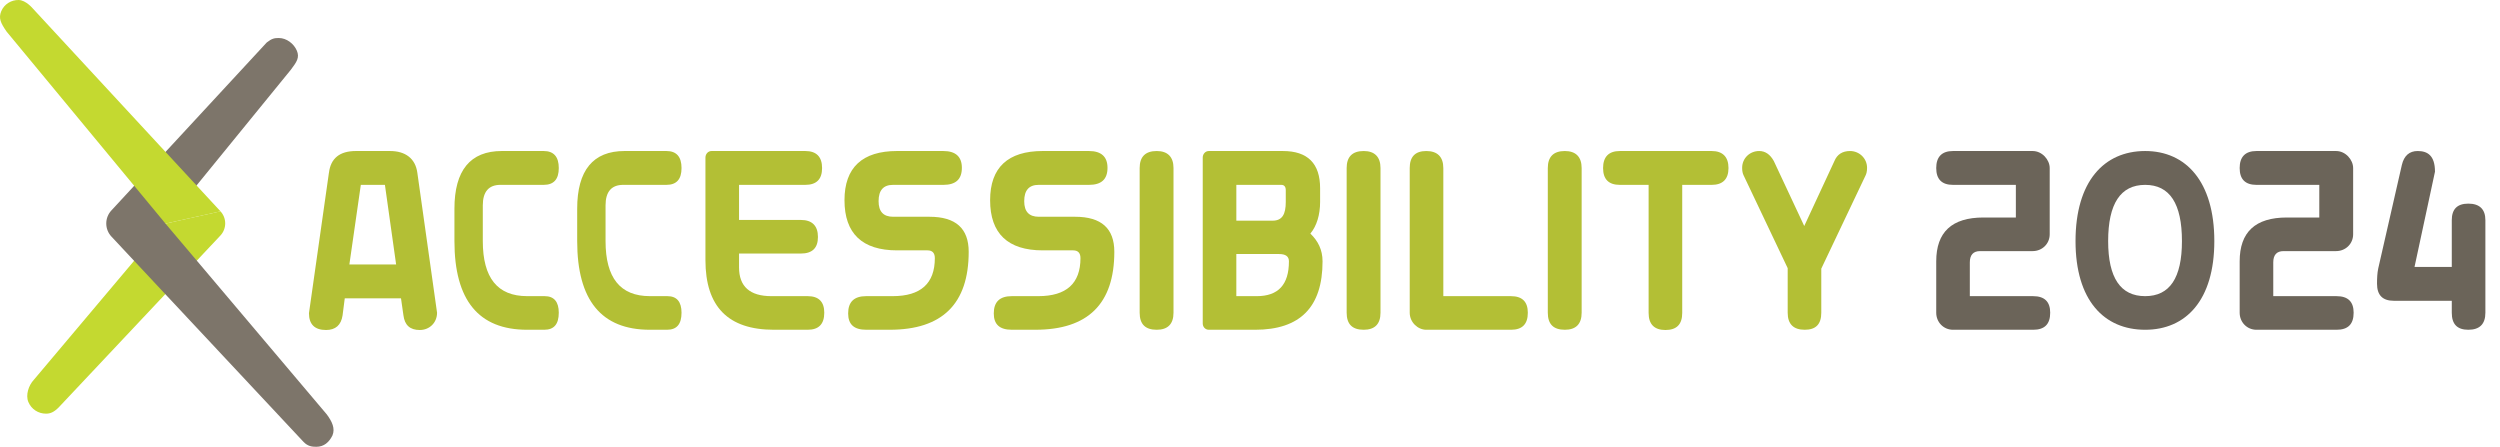 <?xml version="1.0" encoding="UTF-8"?><svg id="a" xmlns="http://www.w3.org/2000/svg" width="431.719" height="77.157" viewBox="0 0 431.719 77.157"><path d="M28.575,38.611l-22.734,26.978c-.894.952-1.447,2.623-.948,3.822.522,1.253,1.711,2.023,3.052,2.023.756,0,1.379-.265,2.194-1.085l27.907-29.659c1.114-1.172,1.127-3.008.029-4.195" fill="#c4d930" stroke-width="0"/><path d="M28.575,38.611l21.655-26.572c1.036-1.381,1.525-2.104,1.036-3.279-.512-1.228-1.796-2.195-3.111-2.195h0c-.737,0-1.194.065-2.089.769l-26.822,28.999c-1.194,1.277-1.189,3.263.011,4.534l33.18,35.462c.71.728,1.423.828,2.179.828,1.342,0,2.213-.79,2.796-1.957.499-1.199-.053-2.387-.974-3.631l-27.861-32.958" fill="#7d756a" stroke-width="0"/><path d="M38.077,36.495L5.675,1.476S4.486.031,3.229,0,.728.709.217,1.936c-.49,1.175-.138,2,.936,3.539l27.422,33.136" fill="#c4d930" stroke-width="0"/><path d="M69.669,54.464l-.421-2.943h-9.714l-.378,2.943c-.252,1.683-1.219,2.523-2.859,2.523-1.935,0-2.944-.967-2.944-2.901l3.448-24.264v.042c.294-2.523,1.851-3.785,4.668-3.785h5.888c2.607,0,4.374,1.262,4.71,3.743l3.406,24.18c0,1.724-1.304,2.985-2.986,2.985s-2.607-.841-2.817-2.523ZM60.333,45.675h8.074l-1.935-13.75h-4.163l-1.977,13.75Z" fill="#b3bf35" stroke-width="0"/><path d="M94.063,51.142c1.609,0,2.431.968,2.431,2.86,0,1.977-.822,2.943-2.502,2.943h-2.968c-8.366,0-12.548-5.089-12.548-15.308v-5.592c0-6.645,2.752-9.967,8.187-9.967h7.222c1.752,0,2.61,1.01,2.61,2.943s-.858,2.902-2.61,2.902h-7.472c-2.002,0-3.039,1.178-3.039,3.532v6.181c0,6.351,2.538,9.504,7.65,9.504h3.039Z" fill="#b3bf35" stroke-width="0"/><path d="M115.26,51.142c1.609,0,2.431.968,2.431,2.86,0,1.977-.822,2.943-2.502,2.943h-2.968c-8.366,0-12.548-5.089-12.548-15.308v-5.592c0-6.645,2.752-9.967,8.187-9.967h7.222c1.752,0,2.61,1.01,2.61,2.943s-.858,2.902-2.61,2.902h-7.472c-2.002,0-3.039,1.178-3.039,3.532v6.181c0,6.351,2.538,9.504,7.65,9.504h3.039Z" fill="#b3bf35" stroke-width="0"/><path d="M127.624,37.981h10.681c1.935,0,2.944,1.008,2.944,2.943s-1.009,2.859-2.944,2.859h-10.681v2.397c0,3.28,1.85,4.962,5.593,4.962h6.266c1.893,0,2.859.968,2.859,2.86,0,1.977-.967,2.943-2.859,2.943h-5.845c-7.906,0-11.817-3.995-11.817-12.027v-17.704c0-.631.462-1.136,1.051-1.136h16.19c1.934,0,2.901,1.01,2.901,2.943s-.967,2.902-2.901,2.902h-11.438v6.056Z" fill="#b3bf35" stroke-width="0"/><path d="M162.907,26.079c2.145,0,3.196,1.01,3.196,2.901,0,1.977-1.051,2.944-3.196,2.944h-8.705c-1.64,0-2.481.925-2.481,2.817,0,1.809.841,2.691,2.523,2.691h6.266c4.542,0,6.771,2.018,6.771,6.055,0,8.957-4.542,13.457-13.625,13.457h-4.079c-2.103,0-3.112-.925-3.112-2.817,0-1.977,1.009-2.986,3.112-2.986h4.583c4.836,0,7.275-2.187,7.275-6.56,0-.884-.42-1.346-1.262-1.346h-5.256c-6.014,0-9.084-2.902-9.084-8.663,0-5.636,3.07-8.495,9.084-8.495h7.99Z" fill="#b3bf35" stroke-width="0"/><path d="M188.056,26.079c2.145,0,3.196,1.01,3.196,2.901,0,1.977-1.052,2.944-3.196,2.944h-8.706c-1.64,0-2.481.925-2.481,2.817,0,1.809.841,2.691,2.523,2.691h6.266c4.542,0,6.771,2.018,6.771,6.055,0,8.957-4.541,13.457-13.625,13.457h-4.079c-2.103,0-3.112-.925-3.112-2.817,0-1.977,1.009-2.986,3.112-2.986h4.583c4.836,0,7.275-2.187,7.275-6.56,0-.884-.42-1.346-1.262-1.346h-5.256c-6.014,0-9.084-2.902-9.084-8.663,0-5.636,3.07-8.495,9.084-8.495h7.99Z" fill="#b3bf35" stroke-width="0"/><path d="M202.65,29.023v24.98c0,1.977-1.01,2.943-2.902,2.943-1.977,0-2.943-.967-2.943-2.943v-24.98c0-1.934.967-2.943,2.943-2.943,1.893,0,2.902,1.01,2.902,2.943Z" fill="#b3bf35" stroke-width="0"/><path d="M207.696,27.215c0-.631.463-1.136,1.052-1.136h12.784c4.289,0,6.434,2.145,6.434,6.435v2.354c0,2.229-.589,4.163-1.682,5.466,1.304,1.262,2.103,2.775,2.103,4.794,0,7.906-3.869,11.817-11.649,11.817h-7.989c-.589,0-1.052-.463-1.052-1.094v-28.637ZM213.499,38.107h6.266c1.682,0,2.271-1.136,2.271-3.238v-2.019c0-.589-.252-.925-.757-.925h-7.779v6.182ZM213.499,43.868v7.274h3.532c3.7,0,5.551-1.977,5.551-6.014,0-.841-.547-1.261-1.724-1.261h-7.359Z" fill="#b3bf35" stroke-width="0"/><path d="M238.395,29.023v24.98c0,1.977-1.009,2.943-2.901,2.943-1.977,0-2.943-.967-2.943-2.943v-24.98c0-1.934.967-2.943,2.943-2.943,1.893,0,2.901,1.01,2.901,2.943Z" fill="#b3bf35" stroke-width="0"/><path d="M249.244,29.023v22.12h11.691c1.935,0,2.901.968,2.901,2.86,0,1.977-.967,2.943-2.901,2.943h-14.635c-1.472,0-2.859-1.304-2.859-2.943v-24.98c0-1.934.925-2.943,2.859-2.943s2.943,1.01,2.943,2.943Z" fill="#b3bf35" stroke-width="0"/><path d="M273.131,29.023v24.98c0,1.977-1.009,2.943-2.901,2.943-1.977,0-2.943-.967-2.943-2.943v-24.98c0-1.934.967-2.943,2.943-2.943,1.893,0,2.901,1.01,2.901,2.943Z" fill="#b3bf35" stroke-width="0"/><path d="M295.588,26.079c1.892,0,2.901,1.01,2.901,2.943s-1.01,2.902-2.901,2.902h-5.089v22.12c0,1.977-.967,2.943-2.901,2.943-1.893,0-2.902-.967-2.902-2.943v-22.12h-4.962c-1.935,0-2.901-.968-2.901-2.902s.967-2.943,2.901-2.943h15.854Z" fill="#b3bf35" stroke-width="0"/><path d="M322.419,28.981c0,.631-.126,1.052-.253,1.304l-7.653,16.106v7.612c0,1.977-.925,2.943-2.859,2.943s-2.944-.967-2.944-2.943v-7.696l-7.611-16.022c-.168-.336-.252-.757-.252-1.304,0-1.64,1.304-2.901,2.943-2.901,1.052,0,1.893.589,2.523,1.725l5.257,11.227,5.214-11.227c.463-1.136,1.388-1.725,2.691-1.725,1.599,0,2.944,1.262,2.944,2.901Z" fill="#b3bf35" stroke-width="0"/><path d="M334.363,45.129c0-5.046,2.691-7.569,8.158-7.569h5.593v-5.635h-10.85c-1.935,0-2.901-.968-2.901-2.902s.967-2.943,2.901-2.943h13.751c1.641,0,2.944,1.514,2.944,2.943v11.439c0,1.64-1.304,2.901-2.944,2.901h-9.083c-1.178,0-1.767.673-1.767,1.935v5.845h10.935c1.977,0,2.943.968,2.943,2.86,0,1.977-.967,2.943-2.943,2.943h-13.836c-1.64,0-2.901-1.304-2.901-2.943v-8.874Z" fill="#6b6459" stroke-width="0"/><path d="M358.418,41.638c0-10.302,4.92-15.559,12.027-15.559,7.022,0,11.942,5.257,11.942,15.559,0,10.219-4.92,15.308-11.942,15.308-7.107,0-12.027-5.089-12.027-15.308ZM376.795,41.638c0-6.475-2.103-9.713-6.35-9.713s-6.393,3.238-6.393,9.713c0,6.351,2.145,9.504,6.393,9.504s6.35-3.153,6.35-9.504Z" fill="#6b6459" stroke-width="0"/><path d="M386.763,45.129c0-5.046,2.691-7.569,8.158-7.569h5.593v-5.635h-10.85c-1.935,0-2.901-.968-2.901-2.902s.967-2.943,2.901-2.943h13.751c1.641,0,2.944,1.514,2.944,2.943v11.439c0,1.64-1.304,2.901-2.944,2.901h-9.083c-1.178,0-1.767.673-1.767,1.935v5.845h10.935c1.977,0,2.943.968,2.943,2.86,0,1.977-.967,2.943-2.943,2.943h-13.836c-1.64,0-2.901-1.304-2.901-2.943v-8.874Z" fill="#6b6459" stroke-width="0"/><path d="M420.49,29.653l-3.532,16.443h6.434v-8.074c0-1.893.926-2.859,2.86-2.859s2.943.967,2.943,2.859v15.98c0,1.977-1.009,2.943-2.943,2.943s-2.86-.967-2.86-2.943v-2.061h-10.008c-1.935,0-2.902-.968-2.902-2.944,0-.967.042-1.851.211-2.649l4.079-17.872c.378-1.599,1.304-2.397,2.733-2.397,1.682,0,2.985.757,2.985,3.574Z" fill="#6b6459" stroke-width="0"/></svg>
